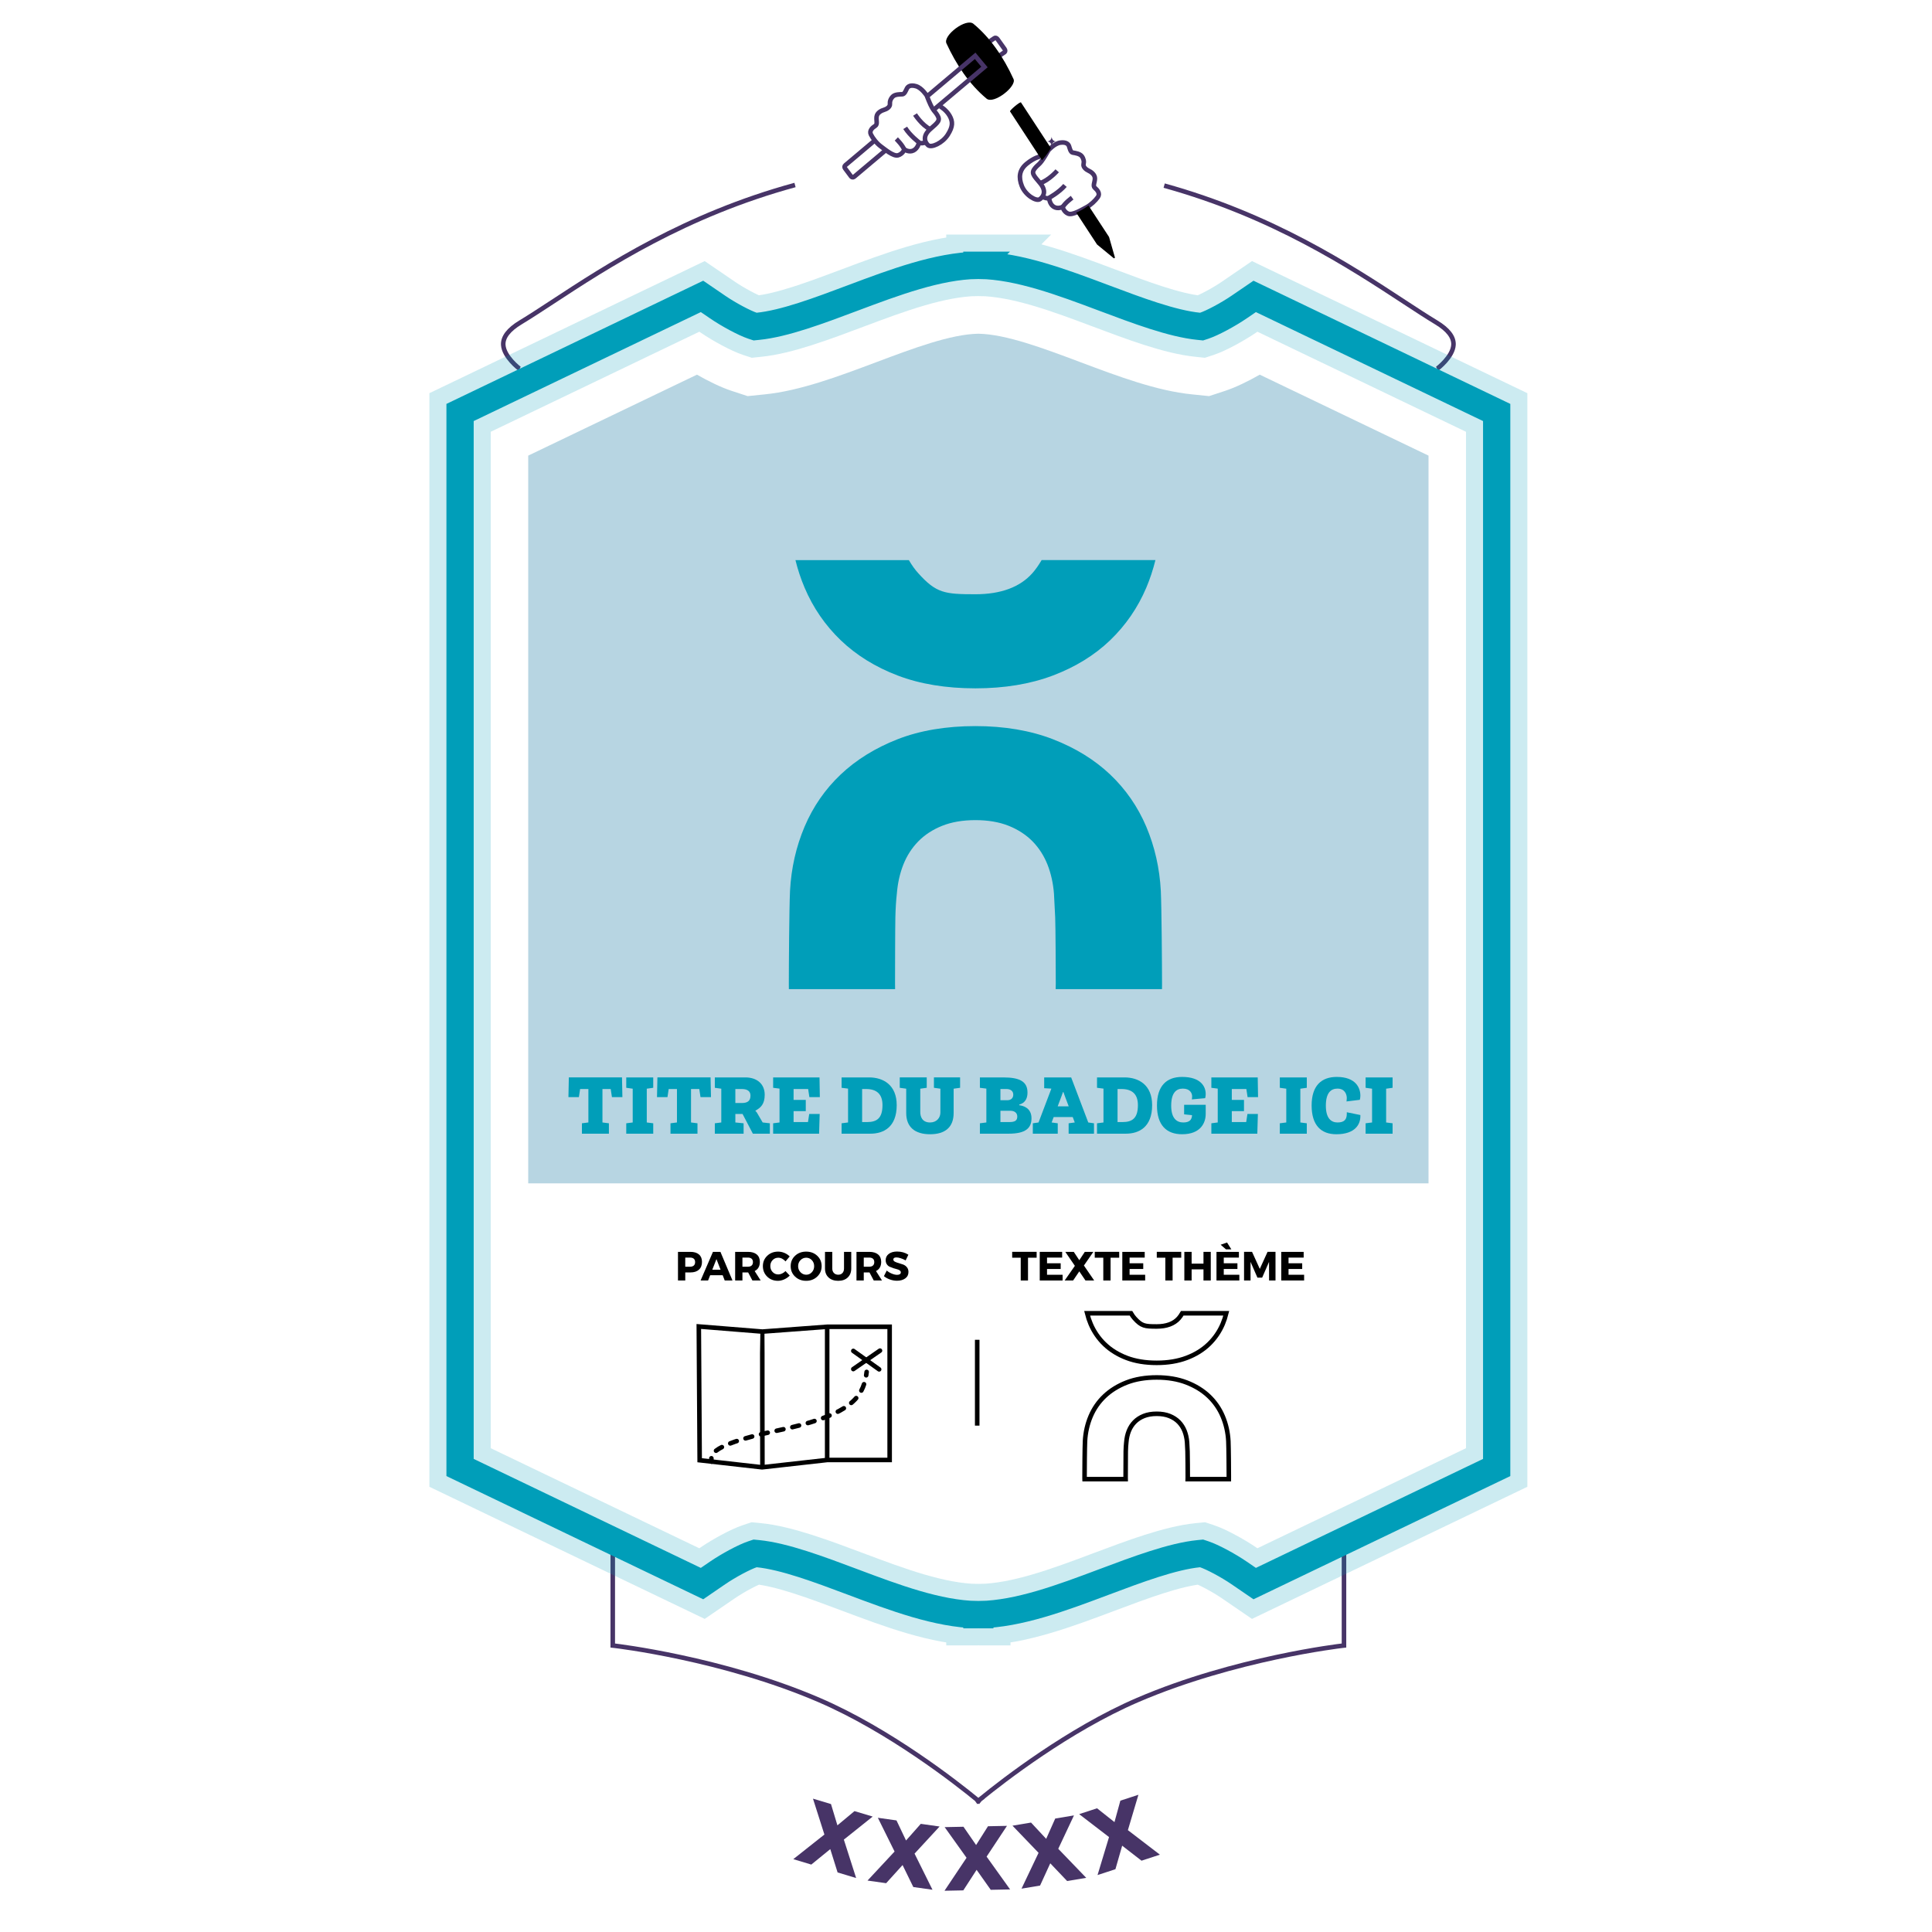<?xml version="1.0" encoding="UTF-8" standalone="no"?>
<svg xmlns:dc="http://purl.org/dc/elements/1.1/"
  xmlns:cc="http://creativecommons.org/ns#"
  xmlns:rdf="http://www.w3.org/1999/02/22-rdf-syntax-ns#"
  xmlns:svg="http://www.w3.org/2000/svg"
  xmlns="http://www.w3.org/2000/svg"
  xmlns:xlink="http://www.w3.org/1999/xlink" version="1.1" x="0px" y="0px" width="100%" height="100%" viewBox="0 0 850.394 850.394" enable-background="new 0 0 850.394 841.89" xml:space="preserve" id="svg2303">
  <defs id="defs2307">
    <linearGradient y2="116.817" x2="420.564" y1="116.817" x1="257.767" gradientUnits="userSpaceOnUse" id="SVGID_1_">
      <stop id="stop2215" style="stop-color:#FFFFFF" offset="0" />
      <stop id="stop2217" style="stop-color:#8D7D9F" offset="0.452" />
      <stop id="stop2219" style="stop-color:#473467" offset="1" />
    </linearGradient>
    <linearGradient gradientTransform="matrix(-1,0,0,1,1066.576,0)" y2="116.817" x2="634.81" y1="116.817" x1="472.013" gradientUnits="userSpaceOnUse" id="SVGID_2_">
      <stop id="stop2224" style="stop-color:#FFFFFF" offset="0" />
      <stop id="stop2226" style="stop-color:#8D7D9F" offset="0.452" />
      <stop id="stop2228" style="stop-color:#473467" offset="1" />
    </linearGradient>
    <clipPath id="SVGID_2_-4">
      <use height="100%" width="100%" y="0" x="0" xlink:href="#SVGID_1_-0" overflow="visible" id="use122" />
    </clipPath>
    <clipPath id="SVGID_4_">
      <use height="100%" width="100%" y="0" x="0" xlink:href="#SVGID_3_" overflow="visible" id="use132" />
    </clipPath>
    <path id="SVGID_1_-0" d="m 404.664,50.394 c 1.172,3.438 3.039,6.252 4.836,8.439 l -19.805,17.313 c -3.164,-1.836 -6.135,-4.258 -8.674,-7.969 l -13.156,3.746 c 0,0 -1.5,20.816 0.125,20.816 1.625,0 20.75,-1.5 22,-1.5 1.25,0 37.625,-22.125 37.625,-22.125 l 13.875,-38 c 0,0 -0.625,-12.084 -1,-12.291 -0.375,-0.209 -36.375,17.006 -36.375,17.006 z" />
    <path id="SVGID_3_" d="m 453.475,81.825 c 1.949,-1.783 5.014,-5.445 6.551,-8.467 l 18.717,21.805 0.957,1.021 c -2.836,3.092 -6.361,5.285 -9.527,6.563 l 4.693,17.242 13.125,9.75 0.375,-10.625 c 0,0 -5.125,-47.875 -5.375,-48.25 -0.25,-0.375 -24.334,-23.75 -24.334,-23.75 0,0 -13.166,1.125 -13.166,1.5 0,0.375 -9.506,10 -9.506,10 l 5.662,19.625 z" />
    <clipPath id="SVGID_2_-4-8">
      <use id="use122-9" overflow="visible" xlink:href="#SVGID_1_-0" x="0" y="0" width="100%" height="100%" />
    </clipPath>
    <clipPath id="SVGID_4_-4">
      <use id="use132-1" overflow="visible" xlink:href="#SVGID_3_" x="0" y="0" width="100%" height="100%" />
    </clipPath>
    <path d="m 404.664,50.394 c 1.172,3.438 3.039,6.252 4.836,8.439 l -19.805,17.313 c -3.164,-1.836 -6.135,-4.258 -8.674,-7.969 l -13.156,3.746 c 0,0 -1.5,20.816 0.125,20.816 1.625,0 20.75,-1.5 22,-1.5 1.25,0 37.625,-22.125 37.625,-22.125 l 13.875,-38 c 0,0 -0.625,-12.084 -1,-12.291 -0.375,-0.209 -36.375,17.006 -36.375,17.006 z" id="path300" />
    <path d="m 453.475,81.825 c 1.949,-1.783 5.014,-5.445 6.551,-8.467 l 18.717,21.805 0.957,1.021 c -2.836,3.092 -6.361,5.285 -9.527,6.563 l 4.693,17.242 13.125,9.75 0.375,-10.625 c 0,0 -5.125,-47.875 -5.375,-48.25 -0.25,-0.375 -24.334,-23.75 -24.334,-23.75 0,0 -13.166,1.125 -13.166,1.5 0,0.375 -9.506,10 -9.506,10 l 5.662,19.625 z" id="path307" />
    <linearGradient y2="34.083" x2="419.225" y1="34.083" x1="256.428" gradientUnits="userSpaceOnUse" id="SVGID_1_-1" gradientTransform="translate(-0.529,-24.95)">
      <stop id="stop95" style="stop-color:#FFFFFF" offset="0" />
      <stop id="stop97" style="stop-color:#8D7D9F" offset="0.452" />
      <stop id="stop99" style="stop-color:#473467" offset="1" />
    </linearGradient>
    <linearGradient gradientTransform="matrix(-1,0,0,1,1066.047,-24.95)" y2="34.083" x2="636.148" y1="34.083" x1="473.352" gradientUnits="userSpaceOnUse" id="SVGID_2_-1">
      <stop id="stop104" style="stop-color:#FFFFFF" offset="0" />
      <stop id="stop106" style="stop-color:#8D7D9F" offset="0.452" />
      <stop id="stop108" style="stop-color:#473467" offset="1" />
    </linearGradient>
    <linearGradient gradientTransform="translate(-0.529,-24.95)" id="SVGID_1_-1-5" gradientUnits="userSpaceOnUse" x1="256.428" y1="34.083" x2="419.225" y2="34.083">
      <stop offset="0" style="stop-color:#FFFFFF" id="stop95-6" />
      <stop offset="0.452" style="stop-color:#8D7D9F" id="stop97-9" />
      <stop offset="1" style="stop-color:#473467" id="stop99-4" />
    </linearGradient>
    <linearGradient id="SVGID_2_-1-0" gradientUnits="userSpaceOnUse" x1="473.352" y1="34.083" x2="636.148" y2="34.083" gradientTransform="matrix(-1,0,0,1,1066.047,-24.95)">
      <stop offset="0" style="stop-color:#FFFFFF" id="stop104-4" />
      <stop offset="0.452" style="stop-color:#8D7D9F" id="stop106-9" />
      <stop offset="1" style="stop-color:#473467" id="stop108-8" />
    </linearGradient>
    <clipPath id="SVGID_2_-6">
      <use height="100%" width="100%" y="0" x="0" xlink:href="#SVGID_1_-8" overflow="visible" id="use124" />
    </clipPath>
    <clipPath id="SVGID_4_-2">
      <use height="100%" width="100%" y="0" x="0" xlink:href="#SVGID_3_-8" overflow="visible" id="use134" />
    </clipPath>
    <path id="SVGID_1_-8" d="m 406.3,41.5 c 1.173,3.438 3.038,6.25 4.835,8.438 L 391.33,67.251 c -3.164,-1.836 -6.133,-4.258 -8.672,-7.971 L 369.5,63.027 c 0,0 -1.5,20.818 0.125,20.818 1.625,0 20.75,-1.5 22,-1.5 1.25,0 37.625,-22.125 37.625,-22.125 l 13.875,-38 c 0,0 -0.625,-12.086 -1,-12.293 C 441.75,9.72 405.75,26.933 405.75,26.933 Z" />
    <path id="SVGID_3_-8" d="m 455.111,72.929 c 1.949,-1.781 5.012,-5.445 6.549,-8.465 l 18.717,21.805 0.958,1.02 c -2.836,3.094 -6.362,5.285 -9.528,6.563 l 4.693,17.244 13.125,9.75 L 490,110.22 c 0,0 -5.125,-47.875 -5.375,-48.25 -0.25,-0.375 -24.334,-23.75 -24.334,-23.75 0,0 -13.166,1.125 -13.166,1.5 0,0.375 -9.506,10 -9.506,10 l 5.663,19.625 z" />
    <clipPath id="SVGID_2_-6-1">
      <use id="use124-7" overflow="visible" xlink:href="#SVGID_1_-8" x="0" y="0" width="100%" height="100%" />
    </clipPath>
    <clipPath id="SVGID_4_-2-1">
      <use id="use134-2" overflow="visible" xlink:href="#SVGID_3_-8" x="0" y="0" width="100%" height="100%" />
    </clipPath>
    <path d="m 406.3,41.5 c 1.173,3.438 3.038,6.25 4.835,8.438 L 391.33,67.251 c -3.164,-1.836 -6.133,-4.258 -8.672,-7.971 L 369.5,63.027 c 0,0 -1.5,20.818 0.125,20.818 1.625,0 20.75,-1.5 22,-1.5 1.25,0 37.625,-22.125 37.625,-22.125 l 13.875,-38 c 0,0 -0.625,-12.086 -1,-12.293 C 441.75,9.72 405.75,26.933 405.75,26.933 Z" id="path335" />
    <path d="m 455.111,72.929 c 1.949,-1.781 5.012,-5.445 6.549,-8.465 l 18.717,21.805 0.958,1.02 c -2.836,3.094 -6.362,5.285 -9.528,6.563 l 4.693,17.244 13.125,9.75 L 490,110.22 c 0,0 -5.125,-47.875 -5.375,-48.25 -0.25,-0.375 -24.334,-23.75 -24.334,-23.75 0,0 -13.166,1.125 -13.166,1.5 0,0.375 -9.506,10 -9.506,10 l 5.663,19.625 z" id="path342" />
  </defs>
  <!-- <g id="layer2">
    <g style="display:inline;fill:#ffffff;stroke:none" id="filet_3_posture" transform="translate(1.283)">
      <path id="path164-4" d="m 428.791,116.755 c -0.019,0 -0.051,0 -0.076,0 v 0.033 c -17.186,0.316 -36.207,7.441 -54.628,14.359 -14.804,5.561 -30.104,11.328 -41.793,12.484 l -1.201,0.123 -1.079,-0.354 c -3.614,-1.203 -10.563,-4.916 -15.482,-8.283 l -6.813,-4.654 -106.502,51.097 v 464.375 l 106.501,51.104 6.813,-4.662 c 4.919,-3.367 11.868,-7.078 15.482,-8.27 l 1.079,-0.359 1.201,0.117 c 11.689,1.166 26.989,6.922 41.793,12.477 18.421,6.922 37.442,14.047 54.628,14.367 v 0.035 c 0.025,0 0.058,0 0.076,0 0.192,0 0.375,-0.021 0.56,-0.021 0.195,0 0.384,0.021 0.563,0.021 0.032,0 0.058,0 0.083,0 v -0.035 c 17.192,-0.32 36.207,-7.445 54.622,-14.367 14.799,-5.555 30.119,-11.311 41.794,-12.477 l 1.202,-0.117 1.077,0.359 c 3.622,1.191 10.568,4.902 15.489,8.27 l 6.807,4.662 L 657.5,645.935 V 181.56 l -106.512,-51.096 -6.807,4.654 c -4.921,3.367 -11.867,7.08 -15.489,8.283 l -1.077,0.354 -1.202,-0.123 c -11.675,-1.156 -26.995,-6.924 -41.794,-12.484 -18.415,-6.918 -37.43,-14.043 -54.622,-14.359 v -0.033 c -0.025,0 -0.051,0 -0.083,0 -0.18,0 -0.368,0.012 -0.563,0.012 -0.185,-0.001 -0.368,-0.013 -0.56,-0.013 z" stroke-miterlimit="10" stroke-width="12" stroke="#009eb9" fill="none" style="fill:#ffffff;stroke:none" />
    </g>
  </g> -->
  <g id="layer26" style="display:inline">
    <g id="texte_posture" transform="translate(1.283)">
      <g id="g12">
        <path fill="#473467" d="m 370.148,809.727 5.407,16.908 -8.16,-2.449 -3.221,-10.279 -8.35,6.807 -7.931,-2.381 13.695,-10.84 -5.032,-15.793 7.931,2.38 2.826,9.368 7.518,-6.264 8.007,2.404 z" id="path2" />
        <path fill="#473467" d="m 401.269,815.893 7.893,15.901 -8.437,-1.192 -4.732,-9.678 -7.229,7.988 -8.198,-1.159 11.905,-12.78 -7.354,-14.854 8.199,1.158 4.205,8.835 6.488,-7.324 8.278,1.17 z" id="path4" />
        <path fill="#473467" d="m 432.986,817.219 10.336,14.434 -8.519,0.173 -6.22,-8.796 -5.857,9.041 -8.278,0.169 9.707,-14.521 -9.637,-13.486 8.278,-0.169 5.564,8.049 5.233,-8.269 8.358,-0.17 z" id="path6" />
        <path fill="#473467" d="m 464.523,813.771 12.314,12.786 -8.403,1.403 -7.427,-7.804 -4.488,9.794 -8.167,1.363 7.505,-15.771 -11.485,-11.951 8.167,-1.364 6.67,7.159 3.982,-8.938 8.246,-1.377 z" id="path8" />
        <path fill="#473467" d="m 495.172,805.561 14.092,10.795 -8.098,2.648 -8.513,-6.603 -2.97,10.354 -7.87,2.573 5.056,-16.718 -13.147,-10.096 7.871,-2.572 7.668,6.078 2.597,-9.434 7.946,-2.598 z" id="path10" />
      </g>
    </g>
  </g>
  <g id="layer25" style="display:inline">
    <g style="display:inline" id="filet_separation_theme" transform="translate(1.283)">
      <line id="line15" y2="627.509" x2="428.847" y1="589.726" x1="428.847" stroke-miterlimit="10" stroke-width="2" stroke="#000000" fill="none" />
    </g>
  </g>
  <g id="layer24" style="display:inline">
    <g style="display:inline" id="picto_theme" transform="translate(1.283)">
      <g id="g22">
        <path id="path18" d="m 484.933,591.694 c 2.644,2.538 5.906,4.559 9.697,6.002 3.789,1.446 8.237,2.179 13.221,2.179 4.916,0 9.348,-0.732 13.17,-2.179 3.824,-1.443 7.104,-3.463 9.746,-6.002 2.646,-2.541 4.717,-5.552 6.155,-8.945 0.629,-1.488 1.151,-3.065 1.555,-4.697 H 519.11 c -0.51,0.879 -1.024,1.608 -1.57,2.223 -2.11,2.38 -5.369,3.588 -9.689,3.588 -5.246,0 -6.664,-0.176 -9.737,-3.586 -0.556,-0.613 -1.065,-1.323 -1.593,-2.225 h -19.299 c 0.402,1.626 0.926,3.204 1.56,4.696 1.438,3.398 3.507,6.408 6.151,8.946 z" stroke-miterlimit="10" stroke-width="2" stroke="#000000" fill="none" />
        <path id="path20" d="m 539.397,634.331 c -0.202,-3.843 -1.036,-7.519 -2.477,-10.921 -1.438,-3.389 -3.506,-6.378 -6.152,-8.883 -2.641,-2.502 -5.922,-4.521 -9.75,-6.002 -3.826,-1.478 -8.256,-2.228 -13.168,-2.228 -4.978,0 -9.426,0.75 -13.219,2.227 -3.794,1.482 -7.059,3.502 -9.701,6.003 -2.643,2.502 -4.712,5.491 -6.149,8.883 -1.44,3.398 -2.275,7.072 -2.478,10.923 -0.141,3.044 -0.203,12.774 -0.203,15.961 0,0.237 0.002,0.462 0.006,0.69 l 0.002,0.071 h 18.077 l -0.002,-0.137 c -0.005,-0.274 -0.009,-0.55 -0.009,-0.834 0,-1.51 0.018,-9.703 0.054,-11.221 0.036,-1.573 0.12,-2.906 0.255,-4.074 0.139,-1.756 0.508,-3.416 1.1,-4.918 0.596,-1.506 1.449,-2.836 2.541,-3.951 1.09,-1.117 2.459,-2.011 4.064,-2.654 1.604,-0.642 3.51,-0.968 5.662,-0.968 2.152,0 4.058,0.326 5.662,0.968 1.603,0.643 2.972,1.536 4.068,2.653 1.088,1.119 1.94,2.447 2.535,3.951 0.59,1.501 0.961,3.16 1.102,4.935 0.068,1.199 0.138,2.545 0.207,4.049 0.066,1.524 0.099,9.72 0.099,11.23 0,0.249 -0.007,0.491 -0.015,0.733 -0.002,0.078 -0.004,0.156 -0.006,0.237 h 18.094 v -0.092 c 0.004,-0.22 0.008,-0.439 0.008,-0.67 0,-3.422 -0.07,-12.981 -0.207,-15.961 z" stroke-miterlimit="10" stroke-width="2" stroke="#000000" fill="none" />
      </g>
    </g>
  </g>
  <g id="layer23" style="display:inline">
    <g style="display:inline" id="texte_picto_theme" transform="translate(1.283)">
      <g id="g45">
        <path id="path25" d="m 455.006,553.598 h -3.799 v 10.025 h -3.203 v -10.025 h -3.763 v -2.593 h 10.765 z" />
        <path id="path27" d="m 466.237,553.543 h -6.66 v 2.502 h 6.013 v 2.52 h -6.013 v 2.539 h 6.858 v 2.52 h -10.063 v -12.6 h 9.864 v 2.519 z" />
        <path id="path29" d="m 475.813,557.035 4.519,6.588 h -3.834 l -2.718,-4.014 -2.719,4.014 h -3.726 l 4.5,-6.443 -4.212,-6.156 h 3.727 l 2.43,3.672 2.43,-3.672 h 3.762 z" />
        <path id="path31" d="m 491.348,553.598 h -3.799 v 10.025 h -3.203 v -10.025 h -3.763 v -2.593 h 10.765 z" />
        <path id="path33" d="m 502.578,553.543 h -6.66 v 2.502 h 6.013 v 2.52 h -6.013 v 2.539 h 6.858 v 2.52 h -10.062 v -12.6 h 9.863 v 2.519 z" />
        <path id="path35" d="m 518.652,553.598 h -3.798 v 10.025 h -3.204 v -10.025 h -3.762 v -2.593 h 10.764 z" />
        <path id="path37" d="m 531.648,563.623 h -3.204 v -4.896 h -5.22 v 4.896 h -3.205 v -12.6 h 3.205 v 5.184 h 5.22 v -5.184 h 3.204 z" />
        <path id="path39" d="m 544.032,553.543 h -6.66 v 2.502 h 6.013 v 2.52 h -6.013 v 2.539 h 6.858 v 2.52 h -10.063 v -12.6 h 9.864 v 2.519 z m -3.311,-3.618 h -2.377 l -2.34,-2.034 2.809,-0.99 z" />
        <path id="path41" d="m 560.143,563.623 h -2.826 l -0.018,-8.189 -3.024,6.93 h -2.088 l -3.024,-6.93 v 8.189 h -2.861 v -12.618 h 3.51 l 3.42,7.507 3.42,-7.507 h 3.492 v 12.618 z" />
        <path id="path43" d="m 572.544,553.543 h -6.66 v 2.502 h 6.013 v 2.52 h -6.013 v 2.539 h 6.858 v 2.52 H 562.68 v -12.6 h 9.864 z" />
      </g>
    </g>
  </g>
  <g id="layer22" style="display:inline">
    <g style="display:inline" id="picto_categorie" transform="translate(1.283)">
      <g id="g68">
        <polygon id="polygon48" points="390.307,642.617 362.932,642.617 334.143,645.847 306.682,642.742 306.307,583.867 334.307,586.117 362.807,583.992 390.307,583.992 " stroke-miterlimit="10" stroke-width="2" stroke="#000000" fill="none" />
        <path id="path50" d="m 334.307,586.117 c -0.125,0.25 0,59.729 0,59.729" stroke-miterlimit="10" stroke-width="2" stroke="#000000" fill="none" />
        <line id="line52" y2="642.617" x2="362.807" y1="583.992" x1="362.807" stroke-miterlimit="10" stroke-width="2" stroke="#000000" fill="none" />
        <line id="line54" y2="602.742" x2="385.682" y1="594.617" x1="374.307" stroke-miterlimit="10" stroke-linecap="round" stroke-width="2" stroke="#000000" fill="none" />
        <line id="line56" y2="594.492" x2="386.057" y1="602.617" x1="374.307" stroke-miterlimit="10" stroke-linecap="round" stroke-width="2" stroke="#000000" fill="none" />
        <g id="g66">
          <g id="g64">
            <path id="path58" d="m 311.932,643.367 c 0,-0.416 -0.116,-0.914 -0.097,-1.493" stroke-miterlimit="10" stroke-linecap="round" stroke-width="2" stroke="#000000" fill="none" />
            <path id="path60" d="m 313.887,638.552 c 2.993,-2.349 10.204,-5.333 27.295,-8.935 29.125,-6.138 36.234,-12.972 38.403,-22.283" stroke-dasharray="3.029, 4.039" stroke-miterlimit="10" stroke-linecap="round" stroke-width="2" stroke="#000000" fill="none" />
            <path id="path62" d="m 379.972,605.35 c 0.079,-0.487 0.148,-0.981 0.21,-1.482" stroke-miterlimit="10" stroke-linecap="round" stroke-width="2" stroke="#000000" fill="none" />
          </g>
        </g>
      </g>
    </g>
  </g>
  <g id="layer21" style="display:inline">
    <g style="display:inline" id="texte_picto_categorie" transform="translate(1.283)">
      <g id="g87">
        <path id="path71" d="m 297.138,551.023 h 5.49 c 1.608,0 2.856,0.381 3.744,1.143 0.888,0.762 1.332,1.846 1.332,3.249 0,1.476 -0.444,2.622 -1.332,3.438 -0.888,0.816 -2.136,1.224 -3.744,1.224 h -2.286 v 3.546 h -3.204 z m 3.204,2.52 v 4.014 h 2.124 c 0.708,0 1.254,-0.174 1.638,-0.521 0.384,-0.348 0.576,-0.852 0.576,-1.512 0,-0.648 -0.192,-1.141 -0.576,-1.477 -0.384,-0.336 -0.93,-0.504 -1.638,-0.504 z" />
        <path id="path73" d="m 316.813,561.301 h -5.508 l -0.918,2.322 h -3.294 l 5.436,-12.6 h 3.294 l 5.31,12.6 h -3.42 z m -0.937,-2.43 -1.8,-4.662 -1.836,4.662 z" />
        <path id="path75" d="m 329.898,563.623 -1.872,-3.546 h -0.09 -2.43 v 3.546 h -3.204 v -12.6 h 5.634 c 1.668,0 2.958,0.381 3.87,1.143 0.912,0.762 1.368,1.846 1.368,3.249 0,1.944 -0.762,3.294 -2.286,4.05 l 2.646,4.158 z m -4.392,-6.066 h 2.43 c 0.696,0 1.236,-0.174 1.62,-0.521 0.384,-0.348 0.576,-0.852 0.576,-1.512 0,-0.648 -0.192,-1.141 -0.576,-1.477 -0.384,-0.336 -0.924,-0.504 -1.62,-0.504 h -2.43 z" />
        <path id="path77" d="m 341.238,550.915 c 0.936,0 1.857,0.192 2.763,0.576 0.906,0.384 1.677,0.899 2.313,1.548 l -1.854,2.195 c -0.408,-0.504 -0.897,-0.902 -1.467,-1.196 -0.57,-0.294 -1.137,-0.44 -1.701,-0.44 -0.996,0 -1.83,0.351 -2.502,1.053 -0.672,0.701 -1.008,1.568 -1.008,2.601 0,1.056 0.336,1.938 1.008,2.646 0.672,0.709 1.506,1.063 2.502,1.063 0.528,0 1.077,-0.132 1.647,-0.396 0.569,-0.264 1.077,-0.623 1.521,-1.08 l 1.872,1.98 c -0.684,0.696 -1.491,1.254 -2.421,1.674 -0.93,0.42 -1.857,0.631 -2.781,0.631 -1.896,0 -3.474,-0.619 -4.734,-1.854 -1.26,-1.235 -1.89,-2.778 -1.89,-4.626 0,-1.813 0.642,-3.327 1.926,-4.545 1.284,-1.218 2.886,-1.83 4.806,-1.83 z" />
        <path id="path79" d="m 353.55,550.915 c 1.956,0 3.582,0.609 4.878,1.827 1.296,1.218 1.944,2.738 1.944,4.563 0,1.836 -0.651,3.373 -1.953,4.608 -1.302,1.235 -2.925,1.854 -4.869,1.854 -1.944,0 -3.564,-0.615 -4.86,-1.846 -1.296,-1.229 -1.944,-2.769 -1.944,-4.617 0,-1.836 0.648,-3.359 1.944,-4.572 1.296,-1.211 2.916,-1.817 4.86,-1.817 z m 0.036,2.683 c -0.984,0 -1.824,0.356 -2.52,1.07 -0.696,0.715 -1.044,1.6 -1.044,2.655 0,1.055 0.351,1.946 1.053,2.673 0.702,0.727 1.539,1.089 2.511,1.089 0.972,0 1.797,-0.362 2.475,-1.089 0.678,-0.727 1.017,-1.617 1.017,-2.673 0,-1.056 -0.339,-1.94 -1.017,-2.655 -0.678,-0.714 -1.503,-1.07 -2.475,-1.07 z" />
        <path id="path81" d="m 373.404,551.023 v 7.308 c 0,1.668 -0.516,2.991 -1.548,3.969 -1.032,0.979 -2.43,1.468 -4.194,1.468 -1.776,0 -3.189,-0.489 -4.239,-1.468 -1.05,-0.978 -1.575,-2.301 -1.575,-3.969 v -7.308 h 3.204 v 7.308 c 0,0.84 0.243,1.509 0.729,2.007 0.486,0.498 1.119,0.747 1.899,0.747 0.768,0 1.383,-0.245 1.845,-0.737 0.461,-0.492 0.693,-1.164 0.693,-2.017 v -7.308 z" />
        <path id="path83" d="m 383.304,563.623 -1.872,-3.546 h -0.09 -2.43 v 3.546 h -3.204 v -12.6 h 5.634 c 1.668,0 2.958,0.381 3.87,1.143 0.912,0.762 1.368,1.846 1.368,3.249 0,1.944 -0.762,3.294 -2.286,4.05 l 2.646,4.158 z m -4.392,-6.066 h 2.43 c 0.696,0 1.236,-0.174 1.62,-0.521 0.384,-0.348 0.576,-0.852 0.576,-1.512 0,-0.648 -0.192,-1.141 -0.576,-1.477 -0.384,-0.336 -0.924,-0.504 -1.62,-0.504 h -2.43 z" />
        <path id="path85" d="m 393.582,550.879 c 1.884,0 3.54,0.469 4.968,1.404 l -1.206,2.502 c -0.66,-0.384 -1.368,-0.699 -2.124,-0.945 -0.756,-0.246 -1.393,-0.369 -1.908,-0.369 -0.924,0 -1.386,0.307 -1.386,0.918 0,0.396 0.228,0.715 0.684,0.955 0.456,0.239 1.011,0.446 1.665,0.62 0.654,0.175 1.308,0.384 1.962,0.63 0.654,0.246 1.209,0.646 1.665,1.197 0.456,0.553 0.684,1.248 0.684,2.088 0,1.213 -0.474,2.157 -1.422,2.835 -0.948,0.679 -2.154,1.017 -3.618,1.017 -1.044,0 -2.076,-0.18 -3.096,-0.539 -1.021,-0.36 -1.908,-0.852 -2.664,-1.477 l 1.242,-2.466 c 0.636,0.552 1.386,1.005 2.25,1.358 0.864,0.354 1.632,0.531 2.304,0.531 0.516,0 0.918,-0.092 1.206,-0.279 0.288,-0.186 0.432,-0.459 0.432,-0.818 0,-0.348 -0.166,-0.639 -0.495,-0.873 -0.33,-0.234 -0.741,-0.408 -1.233,-0.521 -0.492,-0.114 -1.026,-0.268 -1.602,-0.459 -0.576,-0.192 -1.11,-0.402 -1.602,-0.631 -0.492,-0.228 -0.903,-0.59 -1.233,-1.088 -0.331,-0.498 -0.495,-1.096 -0.495,-1.791 0,-1.152 0.459,-2.074 1.377,-2.764 0.918,-0.69 2.133,-1.035 3.645,-1.035 z" />
      </g>
    </g>
  </g>
  <g id="layer20" style="display:inline">
    <g style="display:inline" id="fond_categorie" transform="translate(1.283)">
      <path id="path90" d="M 627.5,520.872 V 200.55 l -74.286,-35.639 c -4.98,2.846 -10.489,5.549 -15.154,7.098 l -7.147,2.35 -7.457,-0.766 c -15.543,-1.541 -32.663,-7.973 -49.22,-14.191 l -0.166,-0.063 c -15.997,-6.01 -32.54,-12.225 -44.627,-12.449 h -0.171 c -12.081,0.225 -28.632,6.439 -44.637,12.449 l -0.289,0.109 c -16.494,6.195 -33.55,12.602 -49.066,14.143 l -7.48,0.766 -7.249,-2.381 c -4.613,-1.533 -10.096,-4.229 -15.056,-7.064 l -74.277,35.637 V 520.873 H 627.5 Z" fill="#b7d5e2" />
    </g>
  </g>
  <g id="layer19" style="display:inline">
    <g style="display:inline" id="picto_posture" transform="translate(1.283)">
      <g id="g145">
        <g id="g99">
          <g id="g97">
            <g id="g95">
              <path id="path93" d="m 461.605,60.111 c 0,0 0,2.137 -2.137,2.137 2.137,0 2.137,2.137 2.137,2.137 0,0 0,-2.137 2.137,-2.137 -2.137,0 -2.137,-2.137 -2.137,-2.137 z" fill="#473467" />
            </g>
          </g>
        </g>
        <g id="g143">
          <g id="g141">
            <path id="path101" d="m 437.765,17.193 3.143,4.404 c 0.354,0.494 0.343,1.113 -0.023,1.375 l -2.101,1.432 c -0.367,0.262 -0.956,0.07 -1.31,-0.426 l -3.143,-4.402 c -0.354,-0.496 -0.343,-1.115 0.024,-1.377 l 2.101,-1.43 c 0.366,-0.262 0.955,-0.07 1.309,0.424 z" stroke-miterlimit="10" stroke-width="2" stroke="#473467" fill="none" clip-rule="evenodd" fill-rule="evenodd" />
            <path id="path103" d="m 415.303,19.089 c -1.612,-3.48 8.644,-11.283 11.874,-8.617 7.24,5.969 13.196,14.518 17.659,24.326 1.47,3.23 -8.716,11.254 -11.874,8.619 -7.771,-6.482 -13.369,-15.068 -17.659,-24.328 z" fill="currentColor" clip-rule="evenodd" fill-rule="evenodd" />
            <path id="path105" d="m 412.522,46.8 c 0,0 2.664,1.488 4.157,4.105 1.492,2.615 1.526,4.762 -0.794,8.426 -2.32,3.662 -7.266,5.859 -8.67,4.578 -1.404,-1.281 -2.563,-3.969 0.916,-7.021 3.481,-3.053 4.603,-3.846 3.156,-6.227 -1.447,-2.381 -1.897,-1.344 -4.664,-8.609 0,0 -2.15,-3.346 -4.658,-4.09 -2.509,-0.744 -3.603,0.121 -4.03,0.916 -0.427,0.793 -1.037,2.615 -2.075,2.621 -1.038,0.004 -3.175,0.004 -4.152,0.98 -0.977,0.977 -1.386,2.139 -1.281,3.357 0.104,1.221 -1.466,2.199 -2.563,2.504 -1.1,0.305 -3.054,1.232 -3.298,2.967 -0.243,1.734 0.55,3.383 -0.61,4.115 -1.16,0.732 -2.748,2.076 -1.893,3.785 0.854,1.709 2.625,3.979 4.396,5.256 1.771,1.277 5.46,4.443 7.51,3.902 2.05,-0.541 2.86,-2.564 2.86,-2.564 0,0 1.991,1.434 3.978,0.434 1.986,-0.998 2.442,-3.547 2.442,-3.547 0,0 -3.969,-2.992 -6.105,-6.41" stroke-miterlimit="10" stroke-width="2" stroke="#473467" fill="none" clip-rule="evenodd" fill-rule="evenodd" />
            <path id="path107" d="m 393.24,61.162 c 0,0 2.922,2.824 3.656,5.074" stroke-miterlimit="10" stroke-width="2" stroke="#473467" fill="none" clip-rule="evenodd" fill-rule="evenodd" />
            <path id="path109" d="m 401.478,50.41 c 0,0 2.991,4.646 6.654,6.479" stroke-miterlimit="10" stroke-width="2" stroke="#473467" fill="none" clip-rule="evenodd" fill-rule="evenodd" />
            <path id="path111" d="m 403.248,62.689 c 0,0 0.247,0.764 3.023,0" stroke-miterlimit="10" stroke-width="2" stroke="#473467" fill="none" clip-rule="evenodd" fill-rule="evenodd" />
            <path id="path113" d="m 467.486,81.619 c -2.614,3.068 -6.978,5.447 -6.978,5.447 0,0 0.077,2.588 1.897,3.867 1.817,1.279 3.996,0.152 3.996,0.152 0,0 0.507,2.121 2.455,2.955 1.949,0.836 6.062,-1.756 8,-2.76 1.938,-1.006 4.022,-2.99 5.118,-4.557 1.097,-1.566 -0.278,-3.127 -1.318,-4.021 -1.041,-0.895 -0.014,-2.408 -0.001,-4.16 0.012,-1.752 -1.786,-2.955 -2.828,-3.418 -1.042,-0.463 -2.453,-1.66 -2.17,-2.852 0.282,-1.191 0.046,-2.4 -0.777,-3.51 -0.823,-1.11 -2.938,-1.422 -3.963,-1.578 -1.026,-0.156 -1.363,-2.049 -1.67,-2.896 -0.307,-0.847 -1.262,-1.863 -3.853,-1.494 -2.59,0.367 -5.207,3.363 -5.207,3.363 -3.8,6.783 -4.094,5.689 -5.873,7.834 -1.779,2.143 -0.784,3.094 2.21,6.621 2.996,3.529 1.456,6.018 -0.121,7.08 -1.577,1.062 -6.31,-1.768 -7.906,-5.799 -1.515,-3.822 -1.148,-7.107 2.127,-9.803 3.274,-2.695 5.9,-3.219 5.9,-3.219" stroke-miterlimit="10" stroke-width="2" stroke="#473467" fill="none" clip-rule="evenodd" fill-rule="evenodd" />
            <path id="path115" d="m 470.632,87.021 c 0,0 -3.304,2.365 -4.359,4.484" stroke-miterlimit="10" stroke-width="2" stroke="#473467" fill="none" clip-rule="evenodd" fill-rule="evenodd" />
            <path id="path117" d="m 464.057,75.179 c 0,0 -3.639,4.158 -7.531,5.434" stroke-miterlimit="10" stroke-width="2" stroke="#473467" fill="none" clip-rule="evenodd" fill-rule="evenodd" />
            <path id="path119" d="m 460.509,87.066 c 0,0 -0.356,0.719 -2.991,-0.441" stroke-miterlimit="10" stroke-width="2" stroke="#473467" fill="none" clip-rule="evenodd" fill-rule="evenodd" />
            <g id="g129">
              <defs id="defs122">
                <path d="m 406.3,41.5 c 1.173,3.438 3.038,6.25 4.835,8.438 L 391.33,67.251 c -3.164,-1.836 -6.133,-4.258 -8.672,-7.971 L 369.5,63.027 c 0,0 -1.5,20.818 0.125,20.818 1.625,0 20.75,-1.5 22,-1.5 1.25,0 37.625,-22.125 37.625,-22.125 l 13.875,-38 c 0,0 -0.625,-12.086 -1,-12.293 C 441.75,9.72 405.75,26.933 405.75,26.933 Z" id="path637" />
              </defs>
              <clipPath id="clipPath292">
                <use id="use290" overflow="visible" xlink:href="#SVGID_1_-8" x="0" y="0" width="100%" height="100%" />
              </clipPath>
              <path id="path127" d="m 373.408,77.765 c 0.236,0.318 0.881,0.373 1.188,0.113 l 57.447,-48.383 -4.095,-4.924 -57.145,48.172 c -0.432,0.363 -0.478,0.885 -0.126,1.357 z" stroke-miterlimit="10" stroke-width="2" stroke="#473467" fill="none" clip-rule="evenodd" fill-rule="evenodd" clip-path="url(#SVGID_2_-6-1)" />
            </g>
            <g id="g139">
              <defs id="defs132">
                <path d="m 455.111,72.929 c 1.949,-1.781 5.012,-5.445 6.549,-8.465 l 18.717,21.805 0.958,1.02 c -2.836,3.094 -6.362,5.285 -9.528,6.563 l 4.693,17.244 13.125,9.75 L 490,110.22 c 0,0 -5.125,-47.875 -5.375,-48.25 -0.25,-0.375 -24.334,-23.75 -24.334,-23.75 0,0 -13.166,1.125 -13.166,1.5 0,0.375 -9.506,10 -9.506,10 l 5.663,19.625 z" id="path644" />
              </defs>
              <clipPath id="clipPath300">
                <use id="use298" overflow="visible" xlink:href="#SVGID_3_-8" x="0" y="0" width="100%" height="100%" />
              </clipPath>
              <path id="path137" d="m 489.026,113.73 -7.442,-6.127 -38.29,-58.555 c -0.276,-0.424 4.488,-4.469 4.825,-3.953 l 38.755,59.201 2.619,9.141 z" fill="currentColor" clip-rule="evenodd" fill-rule="evenodd" clip-path="url(#SVGID_4_-2-1)" />
            </g>
          </g>
        </g>
      </g>
    </g>
  </g>
  <g id="layer18" style="display:inline">
    <g style="display:inline" id="filet_1_categorie" transform="translate(1.283)">
      <g id="g154">
        <g id="g152">
          <path id="path148" d="m 511.142,81.703 c 47.765,13.221 82.022,35.684 105.651,51.178 5.349,3.506 9.969,6.535 14.092,9.023 5.224,3.154 7.781,6.479 7.599,9.881 -0.28,5.229 -6.96,10.398 -7.243,10.531" stroke-miterlimit="10" stroke-width="2" stroke="#473467" fill="none" />
          <path id="path150" d="m 227.474,162.316 c -0.284,-0.133 -6.962,-5.303 -7.241,-10.529 -0.183,-3.404 2.375,-6.729 7.601,-9.883 4.112,-2.482 8.719,-5.5 14.053,-8.996 23.821,-15.611 58.435,-38.295 106.767,-51.48" stroke-miterlimit="10" stroke-width="2" stroke="#473467" fill="none" />
        </g>
      </g>
      <g id="g158">
        <path id="path156" d="m 590.287,682.177 v 42.125 l -0.888,0.102 c -0.467,0.053 -47.208,5.516 -89.857,23.836 -30.47,13.092 -59.517,35.693 -68.811,43.26 l 0.024,0.033 -0.684,0.514 -0.547,0.678 -0.149,-0.115 -0.049,0.041 -0.044,-0.041 -0.158,0.111 -0.514,-0.709 c -8.543,-7 -38.237,-30.365 -69.438,-43.771 -42.649,-18.32 -89.389,-23.783 -89.855,-23.836 l -0.888,-0.102 v -42.125" stroke-miterlimit="10" stroke-width="2" stroke="#473467" fill="none" />
      </g>
    </g>
  </g>
  <g id="layer17" style="display:inline">
    <g style="display:inline" id="filet_2_categorie" transform="translate(1.283)">
      <path id="path161" d="m 428.791,116.755 c -0.019,0 -0.051,0 -0.076,0 v 0.033 c -17.186,0.316 -36.207,7.441 -54.628,14.359 -14.804,5.561 -30.104,11.328 -41.793,12.484 l -1.201,0.123 -1.079,-0.354 c -3.614,-1.203 -10.563,-4.916 -15.482,-8.283 l -6.813,-4.654 -106.502,51.097 v 464.375 l 106.501,51.104 6.813,-4.662 c 4.919,-3.367 11.868,-7.078 15.482,-8.27 l 1.079,-0.359 1.201,0.117 c 11.689,1.166 26.989,6.922 41.793,12.477 18.421,6.922 37.442,14.047 54.628,14.367 v 0.035 c 0.025,0 0.058,0 0.076,0 0.192,0 0.375,-0.021 0.56,-0.021 0.195,0 0.384,0.021 0.563,0.021 0.032,0 0.058,0 0.083,0 v -0.035 c 17.192,-0.32 36.207,-7.445 54.622,-14.367 14.799,-5.555 30.119,-11.311 41.794,-12.477 l 1.202,-0.117 1.077,0.359 c 3.622,1.191 10.568,4.902 15.489,8.27 l 6.807,4.662 L 657.5,645.935 V 181.56 l -106.512,-51.096 -6.807,4.654 c -4.921,3.367 -11.867,7.08 -15.489,8.283 l -1.077,0.354 -1.202,-0.123 c -11.675,-1.156 -26.995,-6.924 -41.794,-12.484 -18.415,-6.918 -37.43,-14.043 -54.622,-14.359 v -0.033 c -0.025,0 -0.051,0 -0.083,0 -0.18,0 -0.368,0.012 -0.563,0.012 -0.185,-0.001 -0.368,-0.013 -0.56,-0.013 z" stroke-miterlimit="10" stroke-width="27" stroke="#009eb9" fill="none" opacity="0.2" />
    </g>
  </g>

  <g id="layer16" style="display:inline">
    <g style="display:inline" id="filet_3_posture" transform="translate(1.283)">
      <path id="path164" d="m 428.791,116.755 c -0.019,0 -0.051,0 -0.076,0 v 0.033 c -17.186,0.316 -36.207,7.441 -54.628,14.359 -14.804,5.561 -30.104,11.328 -41.793,12.484 l -1.201,0.123 -1.079,-0.354 c -3.614,-1.203 -10.563,-4.916 -15.482,-8.283 l -6.813,-4.654 -106.502,51.097 v 464.375 l 106.501,51.104 6.813,-4.662 c 4.919,-3.367 11.868,-7.078 15.482,-8.27 l 1.079,-0.359 1.201,0.117 c 11.689,1.166 26.989,6.922 41.793,12.477 18.421,6.922 37.442,14.047 54.628,14.367 v 0.035 c 0.025,0 0.058,0 0.076,0 0.192,0 0.375,-0.021 0.56,-0.021 0.195,0 0.384,0.021 0.563,0.021 0.032,0 0.058,0 0.083,0 v -0.035 c 17.192,-0.32 36.207,-7.445 54.622,-14.367 14.799,-5.555 30.119,-11.311 41.794,-12.477 l 1.202,-0.117 1.077,0.359 c 3.622,1.191 10.568,4.902 15.489,8.27 l 6.807,4.662 L 657.5,645.935 V 181.56 l -106.512,-51.096 -6.807,4.654 c -4.921,3.367 -11.867,7.08 -15.489,8.283 l -1.077,0.354 -1.202,-0.123 c -11.675,-1.156 -26.995,-6.924 -41.794,-12.484 -18.415,-6.918 -37.43,-14.043 -54.622,-14.359 v -0.033 c -0.025,0 -0.051,0 -0.083,0 -0.18,0 -0.368,0.012 -0.563,0.012 -0.185,-0.001 -0.368,-0.013 -0.56,-0.013 z" stroke-miterlimit="10" stroke-width="12" stroke="#009eb9" fill="none" />
    </g>
  </g>
  <g id="layer15" style="display:inline">
    <g style="display:inline" id="texte_titre_badge" transform="translate(1.283)">
      <g id="g202">
        <path id="path172" d="m 263.891,494.068 2.844,0.36 V 499 h -11.879 v -4.571 l 2.844,-0.36 v -14.722 h -3.636 l -0.539,3.563 h -4.607 l 0.18,-8.675 h 23.396 l 0.181,8.675 h -4.607 l -0.54,-3.563 h -3.636 v 14.721 z" fill="#009eb9" />
        <path id="path174" d="m 274.368,499 v -4.571 l 2.844,-0.36 v -14.866 l -2.844,-0.396 v -4.571 h 11.879 v 4.571 l -2.844,0.396 v 14.866 l 2.844,0.36 V 499 Z" fill="#009eb9" />
        <path id="path176" d="m 302.878,494.068 2.844,0.36 V 499 h -11.879 v -4.571 l 2.844,-0.36 v -14.722 h -3.636 l -0.539,3.563 h -4.607 l 0.18,-8.675 h 23.396 l 0.181,8.675 h -4.607 l -0.54,-3.563 h -3.636 v 14.721 z" fill="#009eb9" />
        <path id="path178" d="m 330.095,499 -4.536,-8.675 h -3.167 v 3.743 l 3.635,0.36 V 499 h -12.67 v -4.571 l 2.844,-0.36 v -14.866 l -2.844,-0.396 v -4.571 h 13.462 c 5.04,0 8.495,2.844 8.495,7.631 0,4.067 -1.691,5.688 -4.067,6.983 v 0.18 c 0,0 0.396,0.288 0.684,0.792 l 2.484,4.247 3.167,0.36 V 499 Z m -4.824,-13.498 c 2.628,0 3.78,-1.044 3.78,-3.275 0,-1.944 -1.404,-2.88 -3.78,-2.88 h -2.879 v 6.155 z" fill="#009eb9" />
        <path id="path180" d="m 339.024,499 v -4.571 l 2.808,-0.36 v -14.902 l -2.808,-0.359 v -4.571 h 20.409 l 0.145,8.675 h -4.607 l -0.54,-3.563 h -6.407 v 4.787 h 5.363 v 4.932 h -5.363 v 4.823 h 6.335 l 0.54,-3.563 h 4.607 L 359.254,499 Z" fill="#009eb9" />
        <path id="path182" d="m 369.155,499 v -4.571 l 2.844,-0.36 v -14.902 l -2.844,-0.359 v -4.571 h 12.131 c 6.119,0 12.13,3.239 12.13,12.202 0,9.827 -5.939,12.563 -11.555,12.563 h -12.706 z m 11.231,-5.111 c 4.212,0 6.768,-1.62 6.768,-7.451 0,-4.968 -2.664,-7.091 -7.235,-7.091 h -1.728 v 14.542 z" fill="#009eb9" />
        <path id="path184" d="m 412.641,479.202 -2.844,-0.396 v -4.571 h 11.519 v 4.571 l -2.843,0.396 v 10.691 c 0,6.263 -3.744,9.358 -10.367,9.358 -6.623,0 -10.511,-3.096 -10.511,-9.358 v -10.691 l -2.844,-0.396 v -4.571 h 11.879 v 4.571 l -2.844,0.396 v 10.295 c 0,1.944 0.792,4.571 4.319,4.571 2.88,0 4.535,-2.052 4.535,-4.392 v -10.474 z" fill="#009eb9" />
        <path id="path186" d="m 430.031,499 v -4.571 l 2.844,-0.36 v -14.902 l -2.844,-0.359 v -4.571 h 10.295 c 7.091,0 10.654,1.728 10.654,6.659 0,4.211 -2.664,5.003 -3.636,5.291 v 0.288 c 1.764,0.216 5.399,1.188 5.399,5.759 0,4.248 -2.483,6.768 -10.043,6.768 h -12.669 z m 12.059,-14.722 c 1.655,0 2.628,-0.973 2.628,-2.448 0,-1.764 -1.404,-2.483 -2.988,-2.483 h -2.663 v 4.932 h 3.023 z m -3.024,4.643 v 4.968 h 3.923 c 2.52,0 3.492,-0.684 3.492,-2.447 0,-1.584 -1.225,-2.521 -2.988,-2.521 z" fill="#009eb9" />
        <path id="path188" d="m 477.729,494.068 2.52,0.36 V 499 H 469.09 v -4.571 l 2.7,-0.36 -0.9,-2.375 h -8.387 l -0.899,2.375 2.699,0.36 V 499 h -10.979 v -4.571 l 2.52,-0.36 5.651,-14.902 -3.168,-0.18 v -4.751 h 11.879 z m -10.152,-11.194 c -0.252,-0.647 -0.792,-2.195 -0.792,-2.195 h -0.18 c 0,0 -0.54,1.548 -0.792,2.195 l -1.548,4.104 h 4.859 z" fill="#009eb9" />
        <path id="path190" d="m 481.583,499 v -4.571 l 2.844,-0.36 v -14.902 l -2.844,-0.359 v -4.571 h 12.131 c 6.119,0 12.13,3.239 12.13,12.202 0,9.827 -5.939,12.563 -11.555,12.563 h -12.706 z m 11.23,-5.111 c 4.212,0 6.768,-1.62 6.768,-7.451 0,-4.968 -2.664,-7.091 -7.235,-7.091 h -1.728 v 14.542 z" fill="#009eb9" />
        <path id="path192" d="m 529.424,490.325 c 0,3.707 -2.052,8.927 -10.402,8.927 -6.804,0 -11.051,-3.924 -11.051,-12.67 0,-8.676 4.283,-12.563 11.051,-12.563 8.351,0 10.402,4.355 10.402,7.486 0,1.116 -0.252,1.872 -0.252,1.872 l -5.867,0.54 c 0,0 0.144,-0.54 0.144,-1.296 0,-1.476 -0.936,-3.456 -4.104,-3.456 -2.844,0 -5.111,1.8 -5.111,7.523 0,5.651 2.484,7.379 5.327,7.379 2.736,0 3.744,-1.188 3.852,-3.203 l -3.491,-0.36 v -4.211 h 9.503 v 4.032 z" fill="#009eb9" />
        <path id="path194" d="m 531.91,499 v -4.571 l 2.808,-0.36 v -14.902 l -2.808,-0.359 v -4.571 h 20.409 l 0.145,8.675 h -4.607 l -0.54,-3.563 h -6.407 v 4.787 h 5.363 v 4.932 h -5.363 v 4.823 h 6.335 l 0.54,-3.563 h 4.607 L 552.14,499 Z" fill="#009eb9" />
        <path id="path196" d="m 562.042,499 v -4.571 l 2.844,-0.36 v -14.866 l -2.844,-0.396 v -4.571 h 11.879 v 4.571 l -2.844,0.396 v 14.866 l 2.844,0.36 V 499 Z" fill="#009eb9" />
        <path id="path198" d="m 591.523,490.253 v -0.684 l 5.976,1.224 v 0.612 c 0,3.275 -2.088,7.847 -10.583,7.847 -6.695,0 -10.87,-3.924 -10.87,-12.67 0,-8.676 4.283,-12.563 11.051,-12.563 8.351,0 10.402,4.787 10.402,8.207 0,1.115 -0.252,1.871 -0.252,1.871 l -5.867,0.72 c 0,0 0.144,-0.611 0.144,-1.476 0,-1.764 -0.936,-4.176 -4.104,-4.176 -2.844,0 -5.111,1.8 -5.111,7.523 0,5.651 2.412,7.379 5.147,7.379 3.096,10e-4 4.067,-1.438 4.067,-3.814 z" fill="#009eb9" />
        <path id="path200" d="m 599.806,499 v -4.571 l 2.844,-0.36 v -14.866 l -2.844,-0.396 v -4.571 h 11.879 v 4.571 l -2.844,0.396 v 14.866 l 2.844,0.36 V 499 Z" fill="#009eb9" />
      </g>
    </g>
  </g>
  <g id="layer14" style="display:inline">
    <g style="display:inline" id="picto_titre_badge" transform="translate(1.283)">
      <path id="path167" d="m 368.785,281.824 c 6.838,6.564 15.277,11.789 25.083,15.523 9.803,3.742 21.308,5.637 34.2,5.637 12.72,0 24.182,-1.895 34.067,-5.637 9.893,-3.734 18.375,-8.957 25.212,-15.523 6.843,-6.574 12.2,-14.363 15.921,-23.143 1.627,-3.848 2.979,-7.928 4.022,-12.148 h -50.096 c -1.319,2.271 -2.651,4.156 -4.063,5.748 -5.456,6.156 -13.89,9.281 -25.063,9.281 -13.571,0 -17.239,-0.455 -25.189,-9.275 -1.438,-1.586 -2.755,-3.426 -4.118,-5.754 h -49.922 c 1.038,4.203 2.394,8.285 4.034,12.146 3.72,8.791 9.073,16.576 15.912,23.145 z" fill="#009eb9" />
      <path id="path169" d="m 509.665,392.115 c -0.523,-9.941 -2.679,-19.449 -6.406,-28.25 -3.719,-8.766 -9.072,-16.496 -15.916,-22.977 -6.832,-6.473 -15.32,-11.699 -25.223,-15.527 -9.896,-3.824 -21.355,-5.762 -34.061,-5.762 -12.877,0 -24.383,1.938 -34.193,5.76 -9.814,3.832 -18.26,9.059 -25.096,15.529 -6.838,6.469 -12.189,14.201 -15.906,22.977 -3.729,8.789 -5.887,18.293 -6.412,28.256 -0.363,7.873 -0.523,33.044 -0.523,41.285 0,0.611 0.008,1.197 0.017,1.785 l 0.003,0.184 h 46.764 l -0.006,-0.35 c -0.011,-0.713 -0.025,-1.426 -0.025,-2.158 0,-3.904 0.047,-25.099 0.143,-29.027 0.094,-4.068 0.311,-7.518 0.658,-10.537 0.357,-4.543 1.314,-8.836 2.848,-12.723 1.537,-3.896 3.746,-7.334 6.568,-10.221 2.82,-2.893 6.361,-5.201 10.516,-6.865 4.15,-1.662 9.078,-2.506 14.646,-2.506 5.568,0 10.496,0.844 14.646,2.506 4.145,1.662 7.686,3.971 10.523,6.863 2.814,2.893 5.02,6.33 6.561,10.221 1.525,3.881 2.484,8.174 2.848,12.762 0.178,3.104 0.355,6.584 0.535,10.477 0.17,3.943 0.256,25.144 0.256,29.05 0,0.643 -0.018,1.27 -0.037,1.893 -0.006,0.207 -0.012,0.41 -0.016,0.615 h 46.805 l 0.002,-0.236 c 0.008,-0.568 0.018,-1.137 0.018,-1.732 -0.002,-8.859 -0.183,-33.587 -0.537,-41.292 z" fill="#009eb9" />
    </g>
  </g>
</svg>

